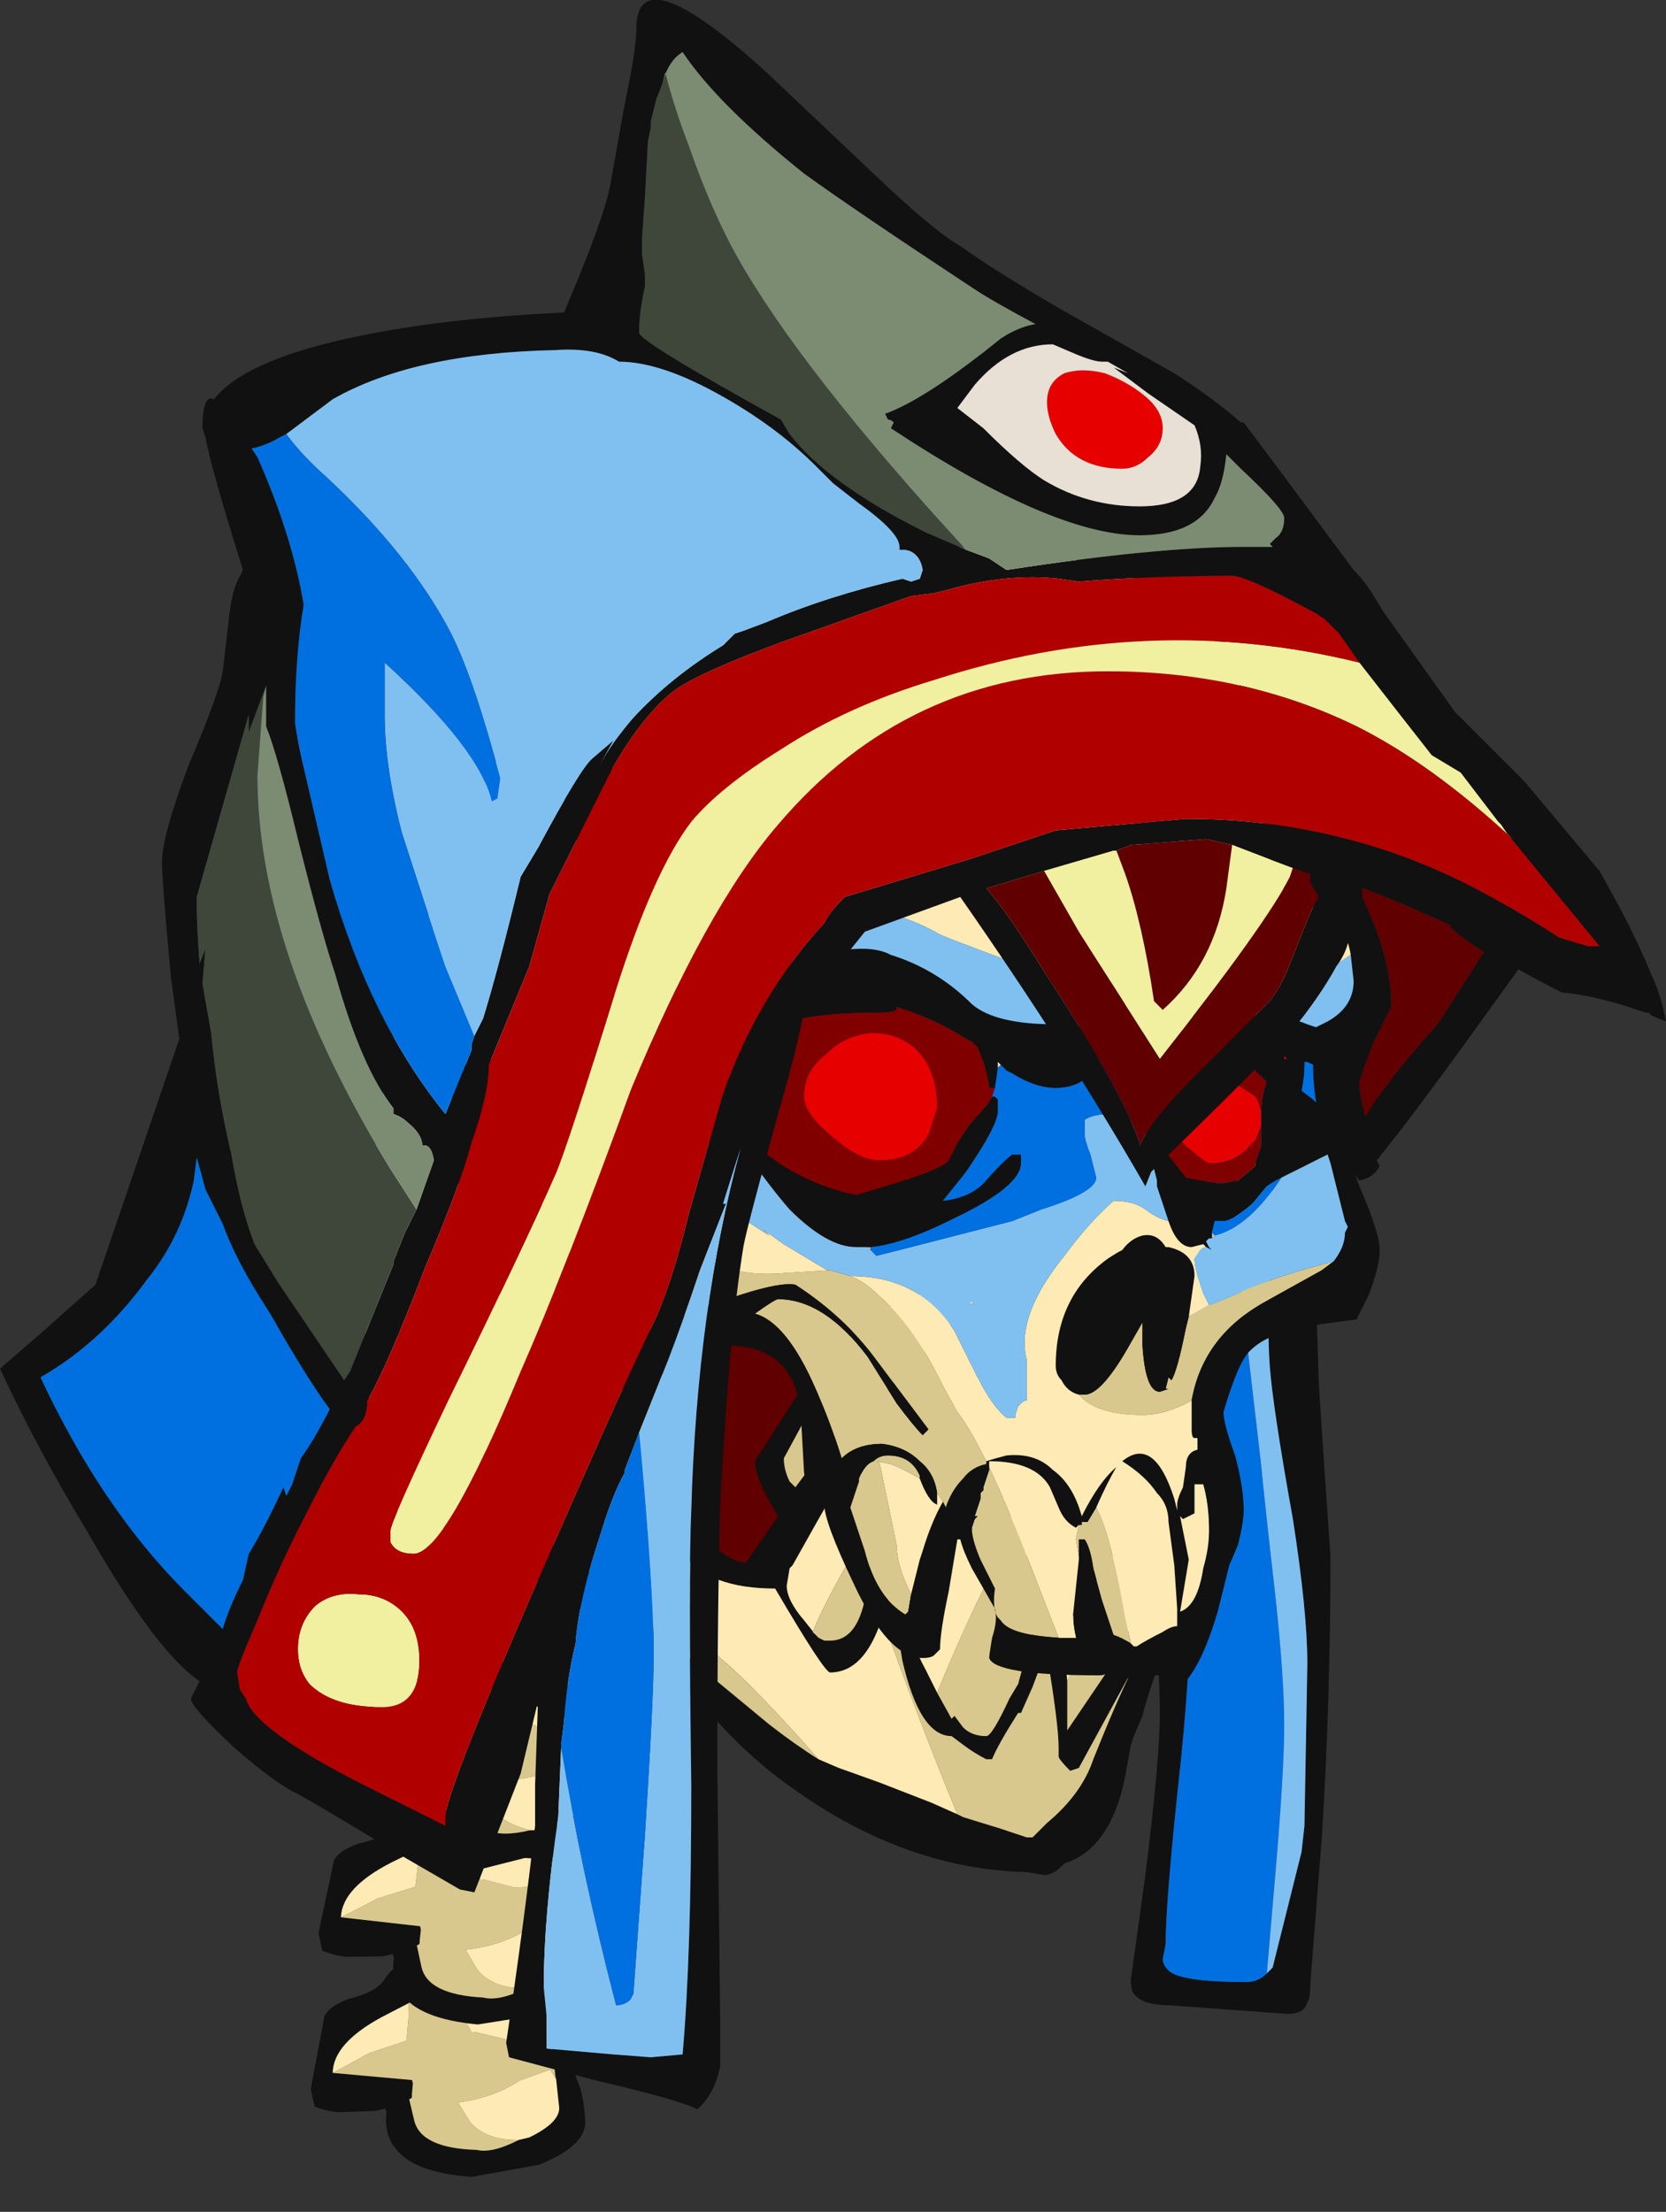 <?xml version="1.0" encoding="UTF-8" standalone="no"?>
<svg xmlns:ffdec="https://www.free-decompiler.com/flash" xmlns:xlink="http://www.w3.org/1999/xlink" ffdec:objectType="frame" height="267.55px" width="201.6px" xmlns="http://www.w3.org/2000/svg">
  <rect width="100%" height="100%" fill="#333333" stroke="none"/>
  <g transform="matrix(1.0, 0.0, 0.0, 1.0, 87.5, 145.95)">
    <use ffdec:characterId="1729" height="17.3" transform="matrix(7.0, 0.0, 0.0, 7.0, -18.9, -23.45)" width="13.2" xlink:href="#shape0"/>
    <use ffdec:characterId="1585" height="204.55" transform="matrix(1.0, 0.0, 0.0, 1.0, -52.7, -82.95)" width="134.25" xlink:href="#sprite0"/>
    <use ffdec:characterId="1587" ffdec:characterName="a_Hair_DoSkel04" height="255.15" transform="matrix(1.0, 0.0, 0.0, 1.0, -87.5, -145.95)" width="201.6" xlink:href="#sprite2"/>
  </g>
  <defs>
    <g id="shape0" transform="matrix(1.0, 0.0, 0.0, 1.0, 2.7, 3.35)">
      <path d="M3.3 -0.3 Q4.4 1.3 4.4 3.15 4.4 4.4 3.85 5.9 2.95 8.4 1.1 8.4 -1.45 8.4 -2.3 5.6 -2.75 4.2 -2.7 2.75 -2.7 -0.35 -1.6 -1.65 -0.65 -2.75 0.85 -2.3 2.25 -1.85 3.3 -0.3 M8.7 -2.65 Q9.3 -3.5 9.7 -3.3 10.15 -3.1 10.15 -1.6 L10.3 3.1 10.4 4.6 10.5 6.05 Q10.5 8.55 10.35 10.9 L10.15 13.45 Q10.15 13.7 10.1 13.75 10.05 13.95 9.75 13.95 L7.7 13.8 Q7.25 13.8 7.1 13.6 7.05 13.55 7.05 13.35 L7.3 11.55 Q7.55 9.55 7.55 8.75 7.55 8.15 7.4 5.25 L7.2 2.4 Q7.2 1.0 7.65 -0.5 8.1 -1.85 8.7 -2.65 M9.5 -0.4 Q9.5 -1.6 9.35 -2.35 8.25 -1.05 8.15 0.95 8.05 2.1 8.15 4.35 8.15 7.35 7.9 9.7 7.65 12.0 7.65 12.75 L7.6 13.0 Q7.6 13.1 7.7 13.2 7.9 13.4 9.05 13.4 9.25 13.4 9.4 13.25 L9.5 13.15 10.0 11.15 10.05 10.7 10.1 7.9 Q10.1 7.0 9.85 5.4 9.5 3.45 9.45 2.75 9.4 2.1 9.45 0.2 L9.5 -0.4 M3.75 3.15 Q3.75 1.55 2.85 0.15 1.95 -1.15 0.8 -1.5 -0.4 -1.9 -1.2 -0.95 -2.15 0.15 -2.15 2.75 -2.15 4.25 -1.8 5.4 -1.05 7.75 0.85 7.75 2.6 7.75 3.35 5.45 3.7 4.3 3.75 3.15" fill="#111111" fill-rule="evenodd" stroke="none"/>
      <path d="M9.4 13.25 Q9.25 13.4 9.05 13.4 7.9 13.4 7.7 13.2 7.6 13.1 7.6 13.0 L7.65 12.75 Q7.65 12.0 7.9 9.7 8.15 7.35 8.15 4.35 8.05 2.1 8.15 0.95 8.25 -1.05 9.35 -2.35 9.5 -1.6 9.5 -0.4 L9.45 -0.5 Q8.85 -1.3 8.85 0.0 8.85 0.55 9.05 2.3 L9.3 4.45 Q9.35 5.0 9.55 6.75 9.7 8.15 9.7 8.95 9.7 9.75 9.55 11.5 L9.4 13.25" fill="#0070e0" fill-rule="evenodd" stroke="none"/>
      <path d="M9.4 13.25 L9.55 11.5 Q9.7 9.75 9.7 8.95 9.7 8.15 9.55 6.75 9.35 5.0 9.3 4.45 L9.05 2.3 Q8.85 0.55 8.85 0.0 8.85 -1.3 9.45 -0.5 L9.5 -0.4 9.45 0.2 Q9.4 2.1 9.45 2.75 9.5 3.45 9.85 5.4 10.1 7.0 10.1 7.9 L10.05 10.7 10.0 11.15 9.5 13.15 9.4 13.25" fill="#80c0f0" fill-rule="evenodd" stroke="none"/>
      <path d="M3.75 3.15 Q3.7 4.3 3.35 5.45 2.6 7.75 0.85 7.75 -1.05 7.75 -1.8 5.4 -2.15 4.25 -2.15 2.75 -2.15 0.15 -1.2 -0.95 -0.4 -1.9 0.8 -1.5 1.95 -1.15 2.85 0.15 3.75 1.55 3.75 3.15" fill="#600000" fill-rule="evenodd" stroke="none"/>
    </g>
    <g id="sprite0" transform="matrix(1.0, 0.0, 0.0, 1.0, 52.7, 82.95)">
      <use ffdec:characterId="1581" height="17.65" transform="matrix(7.0, 0.0, 0.0, 7.0, -43.4, -80.5)" width="7.55" xlink:href="#shape1"/>
      <use ffdec:characterId="1583" height="22.05" transform="matrix(1.211, -0.286, 0.286, 1.211, -52.707, 94.892)" width="29.4" xlink:href="#sprite1"/>
      <use ffdec:characterId="1583" height="22.05" transform="matrix(1.218, -0.259, 0.259, 1.218, -51.495, 75.944)" width="29.4" xlink:href="#sprite1"/>
      <use ffdec:characterId="1583" height="22.05" transform="matrix(1.245, 0.01, -0.017, 1.246, -46.089, 51.26)" width="29.4" xlink:href="#sprite1"/>
      <use ffdec:characterId="1583" height="22.05" transform="matrix(1.21, 0.285, -0.292, 1.212, -35.8, 29.351)" width="29.4" xlink:href="#sprite1"/>
      <use ffdec:characterId="1584" height="23.4" transform="matrix(7.0, 0.0, 0.0, 7.0, -33.95, -82.95)" width="16.5" xlink:href="#shape3"/>
    </g>
    <g id="shape1" transform="matrix(1.0, 0.0, 0.0, 1.0, 6.2, 11.5)">
      <path d="M1.35 -9.85 Q1.35 -9.45 0.7 -8.35 L-0.7 -5.95 Q-2.8 -2.15 -2.8 1.5 -2.8 1.85 -2.5 3.15 L-2.25 4.4 Q-2.25 4.85 -2.85 5.45 -3.55 6.15 -4.35 6.15 -5.7 6.15 -6.05 3.8 -6.25 2.6 -6.15 1.35 -6.15 -2.25 -4.95 -5.45 -3.95 -8.1 -2.4 -9.85 -0.95 -11.45 0.2 -11.5 1.35 -11.5 1.35 -9.85" fill="#ffffff" fill-rule="evenodd" stroke="none"/>
    </g>
    <g id="sprite1" transform="matrix(1.0, 0.0, 0.0, 1.0, 15.4, 22.75)">
      <use ffdec:characterId="1582" height="3.15" transform="matrix(7.0, 0.0, 0.0, 7.0, -15.4, -22.75)" width="4.2" xlink:href="#shape2"/>
    </g>
    <g id="shape2" transform="matrix(1.0, 0.0, 0.0, 1.0, 2.2, 3.25)">
      <path d="M1.25 -1.8 Q1.35 -2.0 1.55 -2.25 L1.5 -2.3 0.2 -2.25 0.1 -2.3 Q-0.1 -2.4 -0.35 -2.7 L-0.4 -2.75 -0.5 -2.75 -0.6 -2.7 -1.0 -2.6 Q-1.75 -2.4 -1.85 -2.0 L-0.8 -1.65 -0.8 -1.6 -0.85 -1.45 Q-0.85 -1.4 -0.9 -1.4 L-0.9 -1.35 Q-0.9 -1.3 -0.9 -1.1 -0.9 -0.7 -0.15 -0.5 0.05 -0.4 0.45 -0.5 L0.6 -0.5 Q1.05 -0.6 1.1 -0.8 L1.15 -1.2 1.15 -1.25 Q1.2 -1.6 1.2 -1.7 L1.2 -1.75 1.25 -1.75 1.25 -1.8 M1.9 -2.1 Q1.85 -1.95 1.7 -1.75 1.5 -1.6 1.45 -1.45 1.4 -1.25 1.45 -1.0 1.45 -0.7 1.4 -0.5 1.3 -0.2 0.65 -0.1 L-0.3 -0.15 Q-1.1 -0.4 -1.25 -0.8 -1.35 -1.0 -1.25 -1.3 L-1.25 -1.35 -1.4 -1.35 -1.9 -1.45 Q-2.05 -1.5 -2.2 -1.6 L-2.2 -1.85 -1.8 -2.75 Q-1.75 -2.9 -1.4 -2.95 -1.0 -2.95 -0.85 -3.1 -0.65 -3.3 -0.35 -3.25 -0.1 -3.2 -0.1 -3.0 L0.0 -2.9 0.3 -2.65 Q0.85 -2.5 1.75 -2.65 1.95 -2.7 2.0 -2.65 2.05 -2.5 1.9 -2.1" fill="#111111" fill-rule="evenodd" stroke="none"/>
      <path d="M0.1 -2.3 L0.15 -2.15 0.15 -2.1 0.2 -2.1 0.6 -1.9 1.25 -1.8 1.25 -1.75 1.2 -1.75 1.2 -1.7 Q1.2 -1.6 1.15 -1.25 L1.15 -1.2 1.1 -1.35 0.65 -1.3 Q0.25 -1.15 -0.25 -1.2 L-0.15 -0.9 Q0.0 -0.6 0.45 -0.5 0.05 -0.4 -0.15 -0.5 -0.9 -0.7 -0.9 -1.1 -0.9 -1.3 -0.9 -1.35 L-0.9 -1.4 Q-0.85 -1.4 -0.85 -1.45 L-0.8 -1.6 -0.8 -1.65 -1.85 -2.0 Q-1.65 -2.05 -1.3 -2.15 L-0.75 -2.2 -0.65 -2.5 -0.6 -2.7 -0.5 -2.75 -0.4 -2.75 -0.35 -2.7 Q-0.1 -2.4 0.1 -2.3" fill="#d9c88d" fill-rule="evenodd" stroke="none"/>
      <path d="M0.1 -2.3 L0.2 -2.25 1.5 -2.3 1.55 -2.25 Q1.35 -2.0 1.25 -1.8 L0.6 -1.9 0.2 -2.1 0.15 -2.1 0.15 -2.15 0.1 -2.3 M1.15 -1.2 L1.1 -0.8 Q1.05 -0.6 0.6 -0.5 L0.45 -0.5 Q0.0 -0.6 -0.15 -0.9 L-0.25 -1.2 Q0.25 -1.15 0.65 -1.3 L1.1 -1.35 1.15 -1.2 M-1.85 -2.0 Q-1.75 -2.4 -1.0 -2.6 L-0.6 -2.7 -0.65 -2.5 -0.75 -2.2 -1.3 -2.15 Q-1.65 -2.05 -1.85 -2.0" fill="#feeab4" fill-rule="evenodd" stroke="none"/>
    </g>
    <g id="shape3" transform="matrix(1.0, 0.0, 0.0, 1.0, 4.85, 11.85)">
      <path d="M-0.8 2.35 L-3.15 0.3 -3.15 0.7 Q-3.15 1.35 -3.65 2.35 L-3.9 3.0 Q-4.1 3.65 -4.1 4.35 -4.1 4.45 -4.0 4.65 L-3.85 4.9 -3.75 5.0 Q-3.05 5.8 -2.75 6.0 -2.25 6.35 -1.55 6.95 L-0.35 8.0 0.8 8.95 Q1.25 9.3 1.65 9.55 L2.0 9.7 2.7 9.95 3.6 10.3 4.05 10.5 4.15 10.55 4.8 10.75 5.25 10.9 5.35 10.9 Q5.45 10.8 5.6 10.65 6.2 10.15 6.4 9.55 6.8 8.55 7.05 8.05 L6.15 9.7 6.0 9.75 Q5.8 9.55 5.8 9.5 L5.8 9.35 Q5.8 8.95 5.6 7.75 L5.5 7.9 5.35 8.3 5.15 8.75 5.1 8.75 Q4.75 9.3 4.65 9.55 L4.55 9.55 Q4.35 9.45 4.15 9.3 L3.95 9.15 Q3.4 9.15 3.1 7.85 L2.9 6.65 2.75 7.1 Q2.45 8.05 1.85 8.05 1.75 8.05 0.9 6.6 -0.25 6.6 -0.7 6.0 -0.75 5.9 -0.95 5.3 L-1.1 5.15 -1.15 5.15 Q-1.35 4.9 -1.35 4.6 -1.35 4.35 -1.0 3.05 L-0.8 2.35 M-0.4 -0.2 L-0.35 2.3 -0.5 2.85 -0.85 4.1 Q-0.85 4.4 -0.7 4.95 L-0.55 5.4 -0.4 5.6 Q0.05 6.15 0.4 6.15 L0.95 5.35 0.75 5.0 Q0.55 4.6 0.55 4.4 L1.45 3.0 8.05 6.65 Q7.45 8.0 7.25 8.8 L7.1 9.15 7.05 9.3 6.95 9.85 Q6.7 11.1 5.9 11.35 L5.85 11.4 Q5.7 11.55 5.55 11.55 L5.25 11.5 Q3.15 11.45 1.2 10.05 0.55 9.6 -0.05 8.95 L-0.75 8.25 Q-1.2 7.8 -1.95 7.3 L-3.15 6.5 Q-4.1 5.85 -4.4 5.25 -4.7 5.1 -4.8 4.7 L-4.85 4.1 Q-4.85 4.05 -4.4 2.95 -3.9 1.85 -3.85 1.5 L-3.85 0.2 Q-3.9 -0.6 -3.45 -0.95 L-0.4 -0.2 M7.05 5.55 L5.8 7.45 Q5.9 7.65 5.95 8.2 L5.95 8.75 Q5.95 8.95 5.95 9.05 L7.0 7.5 7.05 5.55 M5.15 0.8 L2.35 1.95 1.05 4.35 Q1.05 4.55 1.15 4.75 L1.25 4.85 1.4 4.65 Q1.95 3.85 2.2 3.8 L5.15 0.8 M2.7 5.3 L2.25 4.35 1.65 5.4 1.2 6.2 1.15 6.25 1.1 6.55 Q1.1 6.8 1.4 7.15 L1.6 7.4 1.65 7.45 1.75 7.5 1.85 7.5 Q2.4 7.5 2.5 6.45 L2.7 5.3 M5.15 5.3 L3.7 5.8 3.2 7.05 Q3.2 7.45 3.5 8.0 L3.7 8.4 3.95 8.85 4.0 8.8 4.15 9.0 Q4.3 9.15 4.55 9.15 4.65 9.15 4.95 8.5 L5.1 8.25 5.4 7.15 5.15 5.3" fill="#111111" fill-rule="evenodd" stroke="none"/>
      <path d="M-3.15 0.3 L-0.8 2.35 -3.15 0.3 M-1.15 5.15 L-1.1 5.15 -0.95 5.3 Q-0.75 5.9 -0.7 6.0 -0.25 6.6 0.9 6.6 1.75 8.05 1.85 8.05 2.45 8.05 2.75 7.1 3.35 8.8 4.05 10.5 L3.6 10.3 2.7 9.95 2.0 9.7 1.65 9.55 Q0.55 8.3 -0.05 7.8 -1.35 6.6 -2.3 5.35 -2.55 4.4 -2.7 3.55 -2.45 3.8 -1.95 4.35 -1.5 4.9 -1.15 5.15 M5.95 8.2 Q5.9 7.65 5.8 7.45 L7.05 5.55 6.35 7.25 5.95 8.2 M1.6 7.4 L1.4 7.15 Q1.1 6.8 1.1 6.55 L1.15 6.25 1.2 6.2 1.65 5.4 2.25 4.35 2.7 5.3 2.25 6.0 Q1.75 6.85 1.55 7.35 L1.6 7.4 M3.7 8.4 L3.5 8.0 Q3.2 7.45 3.2 7.05 L3.7 5.8 5.15 5.3 4.7 6.2 Q4.15 7.3 3.7 8.4" fill="#feeab4" fill-rule="evenodd" stroke="none"/>
      <path d="M-0.8 2.35 L-1.0 3.05 Q-1.35 4.35 -1.35 4.6 -1.35 4.9 -1.15 5.15 -1.5 4.9 -1.95 4.35 -2.45 3.8 -2.7 3.55 -2.55 4.4 -2.3 5.35 -1.35 6.6 -0.05 7.8 0.55 8.3 1.65 9.55 1.25 9.3 0.8 8.95 L-0.35 8.0 -1.55 6.95 Q-2.25 6.35 -2.75 6.0 -3.05 5.8 -3.75 5.0 L-3.85 4.9 -4.0 4.65 Q-4.1 4.45 -4.1 4.35 -4.1 3.65 -3.9 3.0 L-3.65 2.35 Q-3.15 1.35 -3.15 0.7 L-3.15 0.3 -0.8 2.35 M2.75 7.1 L2.9 6.65 3.1 7.85 Q3.4 9.15 3.95 9.15 L4.15 9.3 Q4.35 9.45 4.55 9.55 L4.65 9.55 Q4.75 9.3 5.1 8.75 L5.15 8.75 5.35 8.3 5.5 7.9 5.6 7.75 Q5.8 8.95 5.8 9.35 L5.8 9.5 Q5.8 9.55 6.0 9.75 L6.15 9.7 7.05 8.05 Q6.8 8.55 6.4 9.55 6.2 10.15 5.6 10.65 5.45 10.8 5.35 10.9 L5.25 10.9 4.8 10.75 4.15 10.55 4.05 10.5 Q3.35 8.8 2.75 7.1 M7.05 5.55 L7.0 7.5 5.95 9.05 Q5.95 8.95 5.95 8.75 L5.95 8.2 6.35 7.25 7.05 5.55 M5.15 0.8 L2.2 3.8 Q1.95 3.85 1.4 4.65 L1.25 4.85 1.15 4.75 Q1.05 4.55 1.05 4.35 L2.35 1.95 5.15 0.8 M1.6 7.4 L1.55 7.35 Q1.75 6.85 2.25 6.0 L2.7 5.3 2.5 6.45 Q2.4 7.5 1.85 7.5 L1.75 7.5 1.65 7.45 1.6 7.4 M3.7 8.4 Q4.15 7.3 4.7 6.2 L5.15 5.3 5.4 7.15 5.1 8.25 4.95 8.5 Q4.65 9.15 4.55 9.15 4.3 9.15 4.15 9.0 L4.0 8.8 3.95 8.85 3.7 8.4" fill="#d9c88d" fill-rule="evenodd" stroke="none"/>
      <path d="M8.95 -3.3 L8.55 -3.2 8.55 -3.25 8.8 -3.3 8.95 -3.3 M8.45 0.55 L8.45 0.45 8.5 0.5 8.45 0.55 M8.5 0.25 L8.55 0.25 8.5 0.25 M10.55 0.95 L10.35 1.1 9.45 1.6 Q8.3 2.2 8.1 3.35 7.65 3.6 7.25 3.6 6.45 3.6 6.15 3.25 L6.25 3.25 Q6.55 3.25 7.05 2.35 L7.25 2.0 7.25 2.4 Q7.3 3.2 7.55 3.2 L7.7 3.15 7.65 3.15 7.7 2.95 7.75 3.0 Q7.85 2.85 8.0 2.1 L8.05 1.9 8.4 1.7 Q8.7 1.6 9.0 1.45 9.6 1.2 10.35 1.0 L10.55 0.95 M7.05 7.55 Q6.9 7.45 6.75 7.4 L6.55 6.8 6.4 6.25 Q6.35 5.9 6.25 5.75 L6.15 5.75 6.15 6.05 6.1 5.75 6.15 5.5 6.2 5.5 6.2 5.45 6.3 5.45 6.45 5.2 Q6.7 5.65 6.95 7.1 L7.05 7.55 M5.8 7.45 Q4.95 7.4 4.8 7.15 L4.75 7.1 Q4.65 6.95 4.7 6.6 L4.45 6.1 Q4.3 5.75 4.3 5.55 L4.35 5.4 4.4 5.35 4.35 5.35 4.45 5.05 4.45 4.95 4.5 4.9 4.5 4.85 4.6 4.55 4.6 4.5 Q4.95 5.25 5.45 6.55 L5.8 7.45 M4.55 4.4 L4.55 4.45 Q4.3 4.5 4.15 4.7 3.95 4.9 3.85 5.2 L3.8 5.1 3.7 4.95 Q3.65 4.6 3.4 4.4 3.15 4.15 2.75 4.1 2.3 4.1 2.05 4.35 1.85 3.7 1.6 3.15 1.1 2.0 0.55 1.85 0.9 1.6 0.95 1.6 1.75 1.6 2.5 2.6 L3.0 3.4 Q3.3 3.8 3.45 3.95 L3.55 3.85 2.65 2.65 Q2.1 1.9 1.25 1.35 0.75 1.25 -1.55 2.25 L-1.65 2.2 -2.15 1.8 -2.15 1.6 -2.55 1.15 -2.55 1.1 Q-2.7 0.6 -2.9 0.3 -3.6 -0.7 -4.0 -1.0 L-4.2 -1.1 Q-4.2 -1.3 -4.15 -1.5 -4.05 -1.75 -3.6 -2.05 L-3.2 -2.3 -2.85 -2.55 Q-2.6 -2.8 -2.5 -3.05 -2.3 -2.55 -2.0 -2.1 -1.75 -1.7 -1.5 -1.45 L-1.55 -1.4 -2.1 -0.8 Q-1.55 -0.15 -0.75 0.55 -0.1 1.25 1.05 1.15 L1.85 1.1 2.2 1.2 Q2.45 1.3 2.65 1.5 3.3 2.05 3.8 3.1 L4.05 3.55 Q4.25 3.8 4.55 4.4 M3.25 6.7 L3.2 7.0 3.15 7.05 Q2.65 6.75 2.45 5.95 L2.2 5.2 Q2.25 5.05 2.35 4.75 L2.35 4.7 Q2.45 4.45 2.6 4.4 2.7 4.3 2.85 4.3 3.25 4.3 3.4 4.65 L3.4 4.7 Q3.15 4.55 2.9 4.45 L2.65 4.4 2.7 4.4 3.0 5.85 Q3.0 6.2 3.25 6.7 M-2.25 -3.75 L-2.15 -3.95 -2.1 -4.0 -1.95 -4.25 -1.85 -4.45 Q-1.65 -4.9 -1.65 -4.95 -1.65 -5.25 -1.7 -5.35 L-1.75 -5.4 -1.75 -5.45 Q-1.7 -5.75 -1.7 -5.95 L-1.7 -6.35 Q-1.75 -6.8 -1.8 -7.2 -1.9 -7.55 -2.0 -7.8 -1.85 -8.05 -1.6 -8.5 -1.0 -9.55 -0.6 -9.75 L-0.55 -9.8 Q-0.45 -8.8 0.1 -7.8 L0.55 -6.9 Q0.8 -6.5 0.8 -6.3 0.8 -5.9 0.3 -5.65 L0.25 -4.55 0.2 -4.6 0.4 -4.35 -0.35 -3.9 Q-0.7 -3.7 -1.6 -3.7 -2.0 -3.7 -2.15 -3.55 L-2.1 -3.6 Q-2.15 -3.7 -2.25 -3.75 M6.3 -3.2 Q6.35 -3.65 6.55 -3.5 L6.55 -3.45 Q6.45 -3.3 6.3 -3.2 M2.5 0.7 L2.55 0.7 2.55 0.75 2.5 0.7" fill="#d9c88d" fill-rule="evenodd" stroke="none"/>
      <path d="M8.85 -10.15 L9.1 -9.35 9.25 -8.6 Q9.45 -7.35 10.5 -5.95 10.9 -5.8 11.15 -5.3 L11.3 -4.55 11.35 -3.95 Q11.35 -3.3 11.3 -3.05 11.2 -2.65 11.0 -2.5 L10.9 -2.35 Q10.7 -1.8 10.7 -1.6 10.8 -1.6 11.05 -1.75 11.35 -1.9 11.6 -2.0 L11.65 -2.0 11.65 -1.9 Q11.65 -1.6 10.75 -1.05 10.85 -0.75 11.0 -0.35 11.35 0.45 11.35 0.75 11.35 1.05 11.15 1.55 L10.95 1.95 10.2 2.05 Q10.05 2.05 9.9 2.15 9.4 2.2 9.1 2.5 8.9 2.7 8.65 3.55 8.65 3.75 8.85 4.3 9.0 4.85 9.0 5.25 9.0 5.45 8.9 5.85 L8.75 6.2 8.55 7.0 Q8.3 7.85 8.0 8.2 L7.85 8.15 7.85 8.1 7.3 8.1 7.1 8.15 Q6.85 8.15 6.75 8.0 L6.7 8.0 Q6.65 8.1 6.5 8.1 4.7 8.1 4.6 7.8 4.6 7.75 4.65 7.45 4.75 7.15 4.7 6.95 L4.3 6.25 Q4.15 5.95 4.1 5.75 L4.05 5.75 Q4.0 6.05 3.9 6.65 3.75 7.35 3.75 7.65 L3.65 7.75 Q3.6 7.8 3.45 7.8 2.85 7.8 2.25 6.5 1.75 5.45 1.75 5.15 L1.75 5.0 Q1.45 4.95 1.4 4.6 L1.35 3.7 Q1.3 2.4 0.05 2.4 L-0.15 2.4 Q-0.75 2.8 -1.15 2.95 -1.2 3.0 -1.3 3.1 -1.45 3.15 -1.65 3.15 -2.7 3.15 -2.9 2.1 -2.95 1.55 -2.85 0.95 -2.85 0.65 -3.3 0.35 -3.65 0.1 -3.9 0.1 -4.25 0.1 -4.45 -0.2 L-4.6 -0.45 -4.6 -0.6 -4.7 -0.95 Q-4.7 -1.25 -4.7 -1.55 -4.7 -2.1 -4.65 -2.25 -4.5 -2.55 -3.95 -2.55 -3.4 -2.55 -3.1 -2.95 L-2.95 -3.15 -2.95 -3.25 Q-2.95 -3.4 -2.55 -4.3 L-2.15 -5.25 -2.55 -6.35 Q-2.95 -7.7 -2.95 -8.2 L-2.95 -8.3 -2.9 -8.4 -2.65 -8.35 Q-2.35 -8.8 -1.6 -9.55 -0.6 -10.5 -0.1 -10.85 1.5 -11.85 3.6 -11.85 5.1 -11.85 6.7 -11.35 8.5 -11.15 8.85 -10.15 M10.85 -4.35 Q10.75 -4.95 10.3 -5.15 10.05 -5.2 9.85 -5.35 L9.7 -5.45 Q9.5 -5.7 9.45 -6.1 9.3 -6.7 9.15 -8.25 8.85 -9.7 7.9 -10.4 6.6 -11.4 3.9 -11.4 2.8 -11.4 1.25 -10.7 0.5 -10.4 -0.55 -9.8 L-0.6 -9.75 Q-1.0 -9.55 -1.6 -8.5 -1.85 -8.05 -2.0 -7.8 -1.9 -7.55 -1.8 -7.2 -1.75 -6.8 -1.7 -6.35 L-1.7 -5.95 Q-1.7 -5.75 -1.75 -5.45 L-1.75 -5.4 -1.7 -5.35 Q-1.65 -5.25 -1.65 -4.95 -1.65 -4.9 -1.85 -4.45 L-1.95 -4.25 -2.1 -4.0 -2.15 -3.95 -2.25 -3.75 -2.45 -3.4 -2.45 -3.35 Q-2.45 -3.2 -2.5 -3.05 -2.6 -2.8 -2.85 -2.55 L-3.2 -2.3 -3.6 -2.05 Q-4.05 -1.75 -4.15 -1.5 -4.2 -1.3 -4.2 -1.1 L-4.0 -1.0 Q-3.6 -0.7 -2.9 0.3 -2.7 0.6 -2.55 1.1 L-2.55 1.15 -2.3 1.65 -2.15 1.8 -1.65 2.2 -1.55 2.25 Q0.75 1.25 1.25 1.35 2.1 1.9 2.65 2.65 L3.55 3.85 3.45 3.95 Q3.3 3.8 3.0 3.4 L2.5 2.6 Q1.75 1.6 0.95 1.6 0.9 1.6 0.55 1.85 1.1 2.0 1.6 3.15 1.85 3.7 2.05 4.35 2.3 4.1 2.75 4.1 3.15 4.15 3.4 4.4 3.65 4.6 3.7 4.95 L3.7 5.15 Q3.55 5.1 3.4 4.7 L3.4 4.65 Q3.25 4.3 2.85 4.3 2.7 4.3 2.6 4.4 2.45 4.45 2.35 4.7 L2.35 4.75 Q2.25 5.05 2.2 5.2 L2.45 5.95 Q2.65 6.75 3.15 7.05 L3.2 7.0 3.25 6.7 3.4 6.1 3.45 5.95 Q3.6 5.45 3.8 5.1 L3.85 5.2 Q3.95 4.9 4.15 4.7 4.3 4.5 4.55 4.45 L4.55 4.4 Q4.7 4.35 4.9 4.3 5.4 4.25 5.7 4.55 6.05 4.8 6.2 5.35 6.5 4.75 6.8 4.5 6.65 4.75 6.45 5.2 L6.3 5.45 6.2 5.45 6.2 5.5 6.15 5.5 6.1 5.55 Q5.9 5.45 5.8 5.2 L5.65 4.85 Q5.4 4.4 4.6 4.4 L4.6 4.5 4.6 4.55 4.5 4.85 4.5 4.9 4.45 4.95 4.45 5.05 4.35 5.35 4.4 5.35 4.35 5.4 4.3 5.55 Q4.3 5.75 4.45 6.1 L4.7 6.6 Q4.65 6.95 4.75 7.1 L4.8 7.15 Q4.95 7.4 5.8 7.45 L6.1 7.45 Q6.05 7.25 6.05 7.05 L6.15 6.1 6.15 6.05 6.15 5.75 6.25 5.75 Q6.35 5.9 6.4 6.25 L6.55 6.8 6.75 7.4 Q6.9 7.45 7.05 7.55 L7.1 7.6 7.15 7.6 Q7.3 7.5 7.6 7.35 7.75 7.25 7.85 7.25 L7.85 6.95 7.8 6.2 7.7 5.45 Q7.7 5.15 7.5 4.95 7.3 4.65 6.9 4.4 7.45 3.95 7.8 5.05 L7.85 5.25 7.85 5.15 Q7.85 5.05 7.95 4.85 L8.0 4.5 Q8.0 4.25 8.2 4.2 L8.2 4.0 8.15 4.0 Q8.1 4.0 8.1 3.85 8.1 3.6 8.1 3.35 8.3 2.2 9.45 1.6 L10.35 1.1 10.55 0.95 Q10.75 0.7 10.75 0.45 L10.8 0.35 10.75 0.25 10.5 -0.75 10.45 -0.9 9.65 -0.5 9.55 -0.45 9.4 -0.35 9.15 -0.05 Q8.8 0.25 8.65 0.25 L8.55 0.25 8.5 0.25 8.45 0.45 8.45 0.55 8.4 0.55 8.35 0.6 8.4 0.7 8.45 0.75 8.35 0.7 8.3 0.65 8.1 0.7 Q7.85 0.7 7.7 0.25 L7.5 -0.35 7.5 -0.45 7.35 -1.05 7.35 -1.1 7.3 -1.3 7.3 -1.65 Q7.3 -1.9 7.45 -2.3 7.65 -2.75 7.85 -2.85 L8.05 -3.05 8.05 -3.1 Q8.15 -3.3 8.15 -3.5 8.15 -3.9 8.35 -4.0 L8.5 -3.55 8.55 -3.25 8.55 -3.2 8.95 -3.3 9.3 -3.3 Q9.75 -3.3 10.1 -3.15 L10.25 -3.1 10.45 -3.2 Q10.9 -3.45 10.9 -3.9 L10.85 -4.35 M0.6 -4.05 L0.85 -4.1 Q2.35 -4.65 2.9 -4.35 3.7 -4.1 4.3 -3.5 4.7 -3.15 5.75 -3.15 L6.1 -3.1 Q6.2 -3.1 6.3 -3.2 6.45 -3.3 6.55 -3.45 L6.55 -3.5 6.6 -3.65 6.75 -3.95 Q6.85 -4.25 7.0 -4.25 L7.1 -4.2 7.15 -4.0 Q7.15 -3.9 6.95 -3.5 L6.85 -3.25 6.75 -3.1 6.45 -2.5 6.4 -2.45 Q6.35 -2.3 6.25 -2.2 6.05 -2.05 5.75 -2.05 5.4 -2.05 5.0 -2.3 L4.9 -2.35 4.8 -2.45 4.75 -2.5 4.75 -2.4 4.7 -2.05 4.6 -2.05 Q4.6 -2.15 4.5 -2.5 L4.4 -2.75 4.3 -2.85 4.2 -2.9 Q3.65 -3.25 3.0 -3.45 L3.0 -3.4 Q2.95 -3.35 2.6 -3.35 1.35 -3.35 0.7 -3.05 0.15 -2.85 0.05 -2.5 L0.05 -2.3 0.25 -1.95 Q0.4 -1.55 0.4 -1.3 L0.4 -1.25 Q0.65 -0.95 1.05 -0.7 1.6 -0.35 2.3 -0.2 L2.8 -0.35 Q3.8 -0.65 3.9 -0.8 L4.05 -1.1 4.25 -1.4 4.6 -1.8 4.65 -1.9 4.7 -1.9 4.75 -1.85 4.75 -1.65 Q4.75 -1.4 4.2 -0.6 L3.8 -0.1 Q4.25 -0.15 4.5 -0.4 4.85 -0.8 5.0 -0.9 L5.15 -0.9 5.15 -0.75 Q5.15 -0.35 4.0 0.2 3.1 0.65 2.55 0.7 L2.5 0.7 2.3 0.7 Q1.8 0.7 1.15 0.05 0.8 -0.35 0.35 -1.0 L0.3 -1.0 Q-0.05 -1.0 -0.4 -1.15 -0.85 -1.3 -1.25 -1.7 L-1.4 -1.8 -1.6 -2.05 -1.85 -2.35 Q-2.05 -2.65 -2.05 -2.85 L-2.05 -3.2 Q-1.95 -3.2 -1.55 -2.95 -1.35 -2.95 -1.15 -2.8 -0.9 -2.65 -0.7 -2.65 -0.4 -2.65 0.15 -3.2 L0.25 -3.35 0.35 -3.4 0.2 -3.4 0.2 -3.35 0.15 -3.35 -0.6 -3.05 -0.6 -3.0 Q-0.65 -3.0 -0.65 -3.15 L-0.65 -3.2 Q-0.65 -3.35 -0.45 -3.5 L-0.2 -3.65 Q0.1 -3.85 0.6 -4.05 M9.3 -1.4 L9.3 -1.5 Q9.3 -1.95 9.4 -2.15 L9.2 -2.35 9.1 -2.5 9.05 -2.5 8.5 -2.35 8.4 -2.35 Q8.3 -2.15 8.1 -1.95 7.6 -1.4 7.6 -1.05 7.6 -1.0 8.0 -0.5 L8.25 -0.45 8.6 -0.4 8.9 -0.45 9.2 -0.7 9.2 -0.75 9.3 -1.05 9.3 -1.4 M10.25 -1.8 Q10.2 -2.15 10.2 -2.35 L10.2 -2.45 10.1 -2.5 10.05 -2.5 10.05 -2.45 Q10.05 -2.25 10.0 -2.0 L10.2 -1.85 10.25 -1.8 M9.7 -2.55 L9.75 -2.55 9.7 -2.6 9.7 -2.55 M8.05 1.9 L8.0 2.1 Q7.85 2.85 7.75 3.0 L7.7 2.95 7.65 3.15 7.7 3.15 7.55 3.2 Q7.3 3.2 7.25 2.4 L7.25 2.0 7.05 2.35 Q6.55 3.25 6.25 3.25 L6.15 3.25 Q5.95 3.2 5.85 3.0 5.75 2.9 5.75 2.75 5.75 1.55 6.65 0.9 6.8 0.8 6.9 0.75 7.05 0.55 7.25 0.5 7.5 0.45 7.65 0.7 L7.7 0.7 Q8.15 0.8 8.15 1.2 L8.05 1.9 M8.3 4.8 L8.15 4.8 8.15 5.3 7.95 5.4 7.9 5.35 8.05 6.1 7.9 7.0 Q8.2 6.9 8.3 6.25 8.4 5.9 8.4 5.6 8.4 5.15 8.3 4.8" fill="#111111" fill-rule="evenodd" stroke="none"/>
      <path d="M4.65 -1.9 L4.6 -1.8 4.25 -1.4 4.05 -1.1 3.9 -0.8 Q3.8 -0.65 2.8 -0.35 L2.3 -0.2 Q1.6 -0.35 1.05 -0.7 0.65 -0.95 0.4 -1.25 L0.4 -1.3 Q0.4 -1.55 0.25 -1.95 L0.05 -2.3 0.05 -2.5 Q0.15 -2.85 0.7 -3.05 1.35 -3.35 2.6 -3.35 2.95 -3.35 3.0 -3.4 L3.0 -3.45 Q3.65 -3.25 4.2 -2.9 L4.3 -2.85 4.4 -2.75 4.5 -2.5 Q4.6 -2.15 4.6 -2.05 L4.7 -2.05 4.65 -1.9 M1.8 -2.65 Q1.4 -2.35 1.4 -1.9 1.4 -1.6 1.9 -1.2 2.35 -0.8 2.7 -0.8 3.3 -0.8 3.55 -1.25 L3.7 -1.7 Q3.7 -2.35 3.35 -2.7 3.05 -3.0 2.55 -3.0 2.1 -2.95 1.8 -2.65 M9.3 -1.5 Q9.3 -1.75 9.2 -1.9 L8.9 -2.1 8.55 -2.15 Q8.25 -2.1 8.05 -1.85 7.85 -1.6 7.85 -1.25 L7.85 -1.2 8.0 -1.05 Q8.35 -0.75 8.4 -0.75 8.85 -0.75 9.1 -1.05 L9.2 -1.15 9.3 -1.4 9.3 -1.05 9.2 -0.75 9.2 -0.7 8.9 -0.45 8.6 -0.4 8.25 -0.45 8.0 -0.5 Q7.6 -1.0 7.6 -1.05 7.6 -1.4 8.1 -1.95 8.3 -2.15 8.4 -2.35 L8.5 -2.35 9.05 -2.5 9.1 -2.5 9.2 -2.35 9.4 -2.15 Q9.3 -1.95 9.3 -1.5" fill="#800000" fill-rule="evenodd" stroke="none"/>
      <path d="M-0.55 -9.8 Q0.5 -10.4 1.25 -10.7 2.8 -11.4 3.9 -11.4 6.6 -11.4 7.9 -10.4 8.85 -9.7 9.15 -8.25 9.3 -6.7 9.45 -6.1 9.5 -5.7 9.7 -5.45 L9.85 -5.35 Q10.05 -5.2 10.3 -5.15 10.75 -4.95 10.85 -4.35 L10.55 -4.15 Q9.75 -3.7 9.0 -3.7 8.65 -3.7 8.05 -5.6 7.45 -7.55 7.05 -7.6 7.0 -7.55 7.0 -7.25 7.0 -7.1 7.15 -6.65 7.35 -6.25 7.35 -5.85 7.35 -4.95 6.35 -4.0 L6.15 -3.8 Q4.1 -4.55 3.75 -4.7 3.15 -5.05 2.45 -5.15 1.8 -5.2 1.45 -5.05 L0.4 -4.35 0.2 -4.6 0.25 -4.55 0.3 -5.65 Q0.8 -5.9 0.8 -6.3 0.8 -6.5 0.55 -6.9 L0.1 -7.8 Q-0.45 -8.8 -0.55 -9.8 M7.7 0.25 Q7.85 0.7 8.1 0.7 L8.3 0.65 8.35 0.7 Q8.3 0.7 8.25 0.75 L8.15 0.9 Q8.15 1.05 8.25 1.35 L8.3 1.5 8.4 1.7 8.05 1.9 8.15 1.2 Q8.15 0.8 7.7 0.7 L7.65 0.7 Q7.5 0.45 7.25 0.5 7.05 0.55 6.9 0.75 6.8 0.8 6.65 0.9 5.75 1.55 5.75 2.75 5.75 2.9 5.85 3.0 5.95 3.2 6.15 3.25 6.45 3.6 7.25 3.6 7.65 3.6 8.1 3.35 8.1 3.6 8.1 3.85 8.1 4.0 8.15 4.0 L8.2 4.0 8.2 4.2 Q8.0 4.25 8.0 4.5 L7.95 4.85 Q7.85 5.05 7.85 5.15 L7.85 5.25 7.8 5.05 Q7.45 3.95 6.9 4.4 7.3 4.65 7.5 4.95 7.7 5.15 7.7 5.45 L7.8 6.2 7.85 6.95 7.85 7.25 Q7.75 7.25 7.6 7.35 7.3 7.5 7.15 7.6 L7.1 7.6 7.05 7.55 6.95 7.1 Q6.7 5.65 6.45 5.2 6.65 4.75 6.8 4.5 6.5 4.75 6.2 5.35 6.05 4.8 5.7 4.55 5.4 4.25 4.9 4.3 4.7 4.35 4.55 4.4 4.25 3.8 4.05 3.55 L3.8 3.1 Q3.3 2.05 2.65 1.5 2.45 1.3 2.2 1.2 3.4 1.2 4.0 2.15 L4.4 2.95 Q4.65 3.45 4.9 3.65 L5.05 3.65 5.05 3.6 5.1 3.45 5.15 3.4 Q5.2 3.35 5.25 3.35 L5.25 2.65 Q5.05 1.9 5.9 0.85 6.3 0.3 6.75 -0.1 7.1 -0.1 7.3 0.05 7.5 0.2 7.7 0.25 M6.15 6.05 L6.15 6.1 6.05 7.05 Q6.05 7.25 6.1 7.45 L5.8 7.45 5.45 6.55 Q4.95 5.25 4.6 4.5 L4.6 4.4 Q5.4 4.4 5.65 4.85 L5.8 5.2 Q5.9 5.45 6.1 5.55 L6.15 5.5 6.1 5.75 6.15 6.05 M3.8 5.1 Q3.6 5.45 3.45 5.95 L3.4 6.1 3.25 6.7 Q3.0 6.2 3.0 5.85 L2.7 4.4 2.65 4.4 2.9 4.45 Q3.15 4.55 3.4 4.7 3.55 5.1 3.7 5.15 L3.7 4.95 3.8 5.1 M-2.15 1.8 L-2.3 1.65 -2.55 1.15 -2.15 1.6 -2.15 1.8 M0.2 -3.4 L0.35 -3.4 0.25 -3.35 0.2 -3.4 M4.75 -2.4 L4.75 -2.5 4.8 -2.45 4.75 -2.4 M8.3 4.8 Q8.4 5.15 8.4 5.6 8.4 5.9 8.3 6.25 8.2 6.9 7.9 7.0 L8.05 6.1 7.9 5.35 7.95 5.4 8.15 5.3 8.15 4.8 8.3 4.8 M4.25 1.65 L4.3 1.65 4.35 1.7 4.25 1.65 M-1.55 -1.4 Q-1.1 -0.9 -0.55 -0.45 0.15 0.1 0.8 0.5 L0.7 0.4 1.05 0.65 1.8 1.1 1.85 1.1 1.05 1.15 Q-0.1 1.25 -0.75 0.55 -1.55 -0.15 -2.1 -0.8 L-1.55 -1.4" fill="#feeab4" fill-rule="evenodd" stroke="none"/>
      <path d="M10.85 -4.35 L10.9 -3.9 Q10.9 -3.45 10.45 -3.2 L10.25 -3.1 10.1 -3.15 Q9.75 -3.3 9.3 -3.3 L8.95 -3.3 8.8 -3.3 8.55 -3.25 8.5 -3.55 8.35 -4.0 Q8.15 -3.9 8.15 -3.5 8.15 -3.3 8.05 -3.1 L8.05 -3.05 7.35 -3.0 Q7.15 -3.0 6.9 -3.2 L6.85 -3.25 6.95 -3.5 Q7.15 -3.9 7.15 -4.0 L7.1 -4.2 7.0 -4.25 Q6.85 -4.25 6.75 -3.95 L6.6 -3.65 6.55 -3.5 Q6.35 -3.65 6.3 -3.2 6.2 -3.1 6.1 -3.1 L5.75 -3.15 Q4.7 -3.15 4.3 -3.5 3.7 -4.1 2.9 -4.35 2.35 -4.65 0.85 -4.1 L0.6 -4.05 0.55 -4.1 0.4 -4.35 1.45 -5.05 Q1.8 -5.2 2.45 -5.15 3.15 -5.05 3.75 -4.7 4.1 -4.55 6.15 -3.8 L6.35 -4.0 Q7.35 -4.95 7.35 -5.85 7.35 -6.25 7.15 -6.65 7.0 -7.1 7.0 -7.25 7.0 -7.55 7.05 -7.6 7.45 -7.55 8.05 -5.6 8.65 -3.7 9.0 -3.7 9.75 -3.7 10.55 -4.15 L10.85 -4.35 M7.3 -1.3 L7.35 -1.1 7.35 -1.05 7.5 -0.45 7.5 -0.35 7.7 0.25 Q7.5 0.2 7.3 0.05 7.1 -0.1 6.75 -0.1 6.3 0.3 5.9 0.85 5.05 1.9 5.25 2.65 L5.25 3.35 Q5.2 3.35 5.15 3.4 L5.1 3.45 5.05 3.6 5.05 3.65 4.9 3.65 Q4.65 3.45 4.4 2.95 L4.0 2.15 Q3.4 1.2 2.2 1.2 L1.85 1.1 1.8 1.1 1.05 0.65 0.7 0.4 0.8 0.5 Q0.15 0.1 -0.55 -0.45 -1.1 -0.9 -1.55 -1.4 L-1.5 -1.45 -1.25 -1.7 Q-0.85 -1.3 -0.4 -1.15 -0.05 -1.0 0.3 -1.0 L0.35 -1.0 Q0.8 -0.35 1.15 0.05 1.8 0.7 2.3 0.7 L2.5 0.7 2.55 0.75 2.65 0.85 3.05 0.75 5.0 0.25 5.5 0.05 Q6.45 -0.25 6.45 -0.5 L6.35 -0.9 Q6.25 -1.15 6.25 -1.25 L6.25 -1.5 Q6.4 -1.6 6.7 -1.6 7.0 -1.6 7.3 -1.3 M8.35 0.7 L8.45 0.75 8.4 0.7 8.35 0.6 8.4 0.55 8.45 0.55 8.5 0.5 Q9.1 0.35 9.65 -0.5 L10.45 -0.9 10.5 -0.75 10.75 0.25 10.8 0.35 10.75 0.45 Q10.75 0.7 10.55 0.95 L10.35 1.0 Q9.6 1.2 9.0 1.45 8.7 1.6 8.4 1.7 L8.3 1.5 8.25 1.35 Q8.15 1.05 8.15 0.9 L8.25 0.75 Q8.3 0.7 8.35 0.7 M4.25 1.65 L4.35 1.7 4.3 1.65 4.25 1.65" fill="#80c0f0" fill-rule="evenodd" stroke="none"/>
      <path d="M8.05 -3.05 L7.85 -2.85 Q7.65 -2.75 7.45 -2.3 7.3 -1.9 7.3 -1.65 L7.3 -1.3 Q7.0 -1.6 6.7 -1.6 6.4 -1.6 6.25 -1.5 L6.25 -1.25 Q6.25 -1.15 6.35 -0.9 L6.45 -0.5 Q6.45 -0.25 5.5 0.05 L5.0 0.25 3.05 0.75 2.65 0.85 2.55 0.75 2.55 0.7 Q3.1 0.65 4.0 0.2 5.15 -0.35 5.15 -0.75 L5.15 -0.9 5.0 -0.9 Q4.85 -0.8 4.5 -0.4 4.25 -0.15 3.8 -0.1 L4.2 -0.6 Q4.75 -1.4 4.75 -1.65 L4.75 -1.85 4.7 -1.9 4.65 -1.9 4.7 -2.05 4.75 -2.4 4.8 -2.45 4.9 -2.35 5.0 -2.3 Q5.4 -2.05 5.75 -2.05 6.05 -2.05 6.25 -2.2 6.35 -2.3 6.4 -2.45 L6.45 -2.5 6.75 -3.1 6.85 -3.25 6.9 -3.2 Q7.15 -3.0 7.35 -3.0 L8.05 -3.05 M8.45 0.45 L8.5 0.25 8.55 0.25 8.65 0.25 Q8.8 0.25 9.15 -0.05 L9.4 -0.35 9.55 -0.45 9.65 -0.5 Q9.1 0.35 8.5 0.5 L8.45 0.45 M-2.5 -3.05 Q-2.45 -3.2 -2.45 -3.35 L-2.45 -3.4 -2.25 -3.75 Q-2.15 -3.7 -2.1 -3.6 L-2.15 -3.55 Q-2.0 -3.7 -1.6 -3.7 -0.7 -3.7 -0.35 -3.9 L0.4 -4.35 0.55 -4.1 0.6 -4.05 Q0.1 -3.85 -0.2 -3.65 L-0.45 -3.5 Q-0.65 -3.35 -0.65 -3.2 L-0.65 -3.15 Q-0.65 -3.0 -0.6 -3.0 L-0.6 -3.05 0.15 -3.35 0.2 -3.35 0.2 -3.4 0.25 -3.35 0.15 -3.2 Q-0.4 -2.65 -0.7 -2.65 -0.9 -2.65 -1.15 -2.8 -1.35 -2.95 -1.55 -2.95 -1.95 -3.2 -2.05 -3.2 L-2.05 -2.85 Q-2.05 -2.65 -1.85 -2.35 L-1.6 -2.05 -1.4 -1.8 -1.25 -1.7 -1.5 -1.45 Q-1.75 -1.7 -2.0 -2.1 -2.3 -2.55 -2.5 -3.05 M10.25 -1.8 L10.2 -1.85 10.0 -2.0 Q10.05 -2.25 10.05 -2.45 L10.05 -2.5 10.1 -2.5 10.2 -2.45 10.2 -2.35 Q10.2 -2.15 10.25 -1.8" fill="#0070e0" fill-rule="evenodd" stroke="none"/>
      <path d="M0.05 -2.3 L0.05 -2.5 0.05 -2.3 M1.8 -2.65 Q2.1 -2.95 2.55 -3.0 3.05 -3.0 3.35 -2.7 3.7 -2.35 3.7 -1.7 L3.55 -1.25 Q3.3 -0.8 2.7 -0.8 2.35 -0.8 1.9 -1.2 1.4 -1.6 1.4 -1.9 1.4 -2.35 1.8 -2.65 M9.3 -1.4 L9.2 -1.15 9.1 -1.05 Q8.85 -0.75 8.4 -0.75 8.35 -0.75 8.0 -1.05 L7.85 -1.2 7.85 -1.25 Q7.85 -1.6 8.05 -1.85 8.25 -2.1 8.55 -2.15 L8.9 -2.1 9.2 -1.9 Q9.3 -1.75 9.3 -1.5 L9.3 -1.4 M9.7 -2.55 L9.7 -2.6 9.75 -2.55 9.7 -2.55" fill="#e60000" fill-rule="evenodd" stroke="none"/>
    </g>
    <g id="sprite2" transform="matrix(1.0, 0.0, 0.0, 1.0, 87.5, 145.95)">
      <use ffdec:characterId="1586" height="36.45" transform="matrix(7.0, 0.0, 0.0, 7.0, -87.5, -145.95)" width="28.8" xlink:href="#shape4"/>
    </g>
    <g id="shape4" transform="matrix(1.0, 0.0, 0.0, 1.0, 12.5, 20.85)">
      <path d="M2.6 -17.85 Q3.65 -16.85 4.1 -16.6 4.65 -16.2 5.85 -15.5 L7.8 -14.4 Q8.5 -13.95 8.95 -13.55 L9.0 -13.55 9.6 -12.75 10.9 -11.0 Q11.1 -10.8 11.25 -10.55 L11.4 -10.3 12.65 -8.55 13.85 -7.35 15.15 -5.8 Q15.75 -4.75 16.05 -4.0 16.2 -3.7 16.3 -3.2 L16.05 -3.3 16.0 -3.35 15.95 -3.35 Q15.1 -3.65 14.5 -3.7 14.1 -3.9 13.75 -4.1 L13.1 -3.2 Q11.95 -1.6 11.3 -0.8 L11.35 -0.7 Q11.25 -0.5 11.0 -0.45 10.85 -0.6 10.7 -1.25 10.55 -1.85 10.55 -2.2 10.55 -2.4 10.9 -2.95 11.2 -3.5 11.2 -3.65 11.2 -4.05 10.85 -4.55 L10.8 -4.55 Q10.75 -4.35 10.6 -4.15 10.3 -3.6 9.8 -3.0 9.3 -2.45 7.4 -0.6 L7.3 -0.35 Q5.95 -2.7 4.1 -5.35 L2.45 -4.75 2.05 -4.25 1.4 -3.4 Q1.3 -2.8 0.95 -1.6 0.4 0.4 0.35 0.7 0.1 2.25 -0.05 5.15 -0.1 7.0 -0.1 9.65 L-0.05 14.1 Q-0.05 14.7 -0.05 14.85 -0.15 15.35 -0.45 15.6 -0.7 15.45 -2.2 15.1 L-3.7 14.7 -3.75 14.45 Q-3.45 12.45 -3.25 10.7 L-3.25 10.0 -3.2 8.55 -3.5 9.8 -4.3 11.85 -4.55 11.8 -5.5 11.25 Q-6.9 10.4 -7.35 10.15 -7.7 10.0 -8.45 9.35 -9.2 8.65 -9.2 8.5 L-9.05 8.2 Q-9.8 7.7 -11.0 5.6 -11.85 4.2 -12.5 2.8 L-11.75 2.15 -10.85 1.35 -10.15 -0.7 -9.4 -2.9 -9.55 -4.0 Q-9.7 -5.65 -9.7 -5.95 -9.7 -6.4 -9.25 -7.6 -8.7 -8.9 -8.65 -9.25 L-8.55 -10.1 Q-8.5 -10.65 -8.35 -10.9 L-8.3 -11.0 Q-8.85 -12.75 -8.95 -13.3 L-9.0 -13.45 Q-9.0 -14.05 -8.8 -13.95 -8.3 -14.6 -6.5 -15.0 -4.9 -15.35 -2.75 -15.45 L-2.5 -16.05 Q-2.05 -17.15 -1.95 -17.65 L-1.8 -18.5 -1.7 -19.05 Q-1.5 -20.0 -1.5 -20.35 -1.5 -21.65 0.75 -19.6 L2.6 -17.85 M4.2 -11.35 L4.6 -11.2 4.9 -11.0 Q7.5 -11.4 9.0 -11.4 L9.5 -11.4 9.45 -11.45 9.55 -11.55 Q9.7 -11.65 9.7 -11.9 9.7 -12.05 8.95 -12.75 L8.7 -13.0 Q8.65 -12.5 8.5 -12.25 8.2 -11.6 7.2 -11.6 5.7 -11.6 2.9 -13.45 L2.95 -13.55 Q2.9 -13.6 2.85 -13.6 L2.8 -13.7 Q3.5 -13.95 4.8 -15.0 5.1 -15.2 5.4 -15.25 4.65 -15.65 4.35 -15.85 2.3 -17.2 1.4 -17.85 -0.1 -19.05 -0.7 -19.95 -0.95 -19.8 -1.05 -19.4 L-1.15 -19.15 -1.25 -18.75 -1.25 -18.65 -1.3 -18.4 -1.35 -17.45 -1.4 -16.75 -1.4 -16.45 -1.35 -16.1 -1.35 -15.9 Q-1.45 -15.45 -1.45 -15.15 L-1.45 -15.1 Q-1.45 -14.95 1.0 -13.6 L1.15 -13.35 Q1.8 -12.5 3.5 -11.65 L4.2 -11.35 M4.35 -14.2 L4.05 -13.8 4.5 -13.45 Q5.15 -12.8 5.55 -12.55 6.3 -12.1 7.2 -12.1 8.2 -12.1 8.25 -12.8 8.3 -13.15 8.15 -13.5 L7.35 -14.05 6.75 -14.5 7.0 -14.4 6.65 -14.6 6.55 -14.6 Q6.4 -14.6 6.05 -14.75 L5.7 -14.9 Q4.95 -14.9 4.35 -14.2 M11.0 -9.4 L10.65 -9.9 10.4 -10.15 10.25 -10.25 Q9.05 -10.9 8.8 -10.9 7.4 -10.9 6.15 -10.8 L5.8 -10.85 Q4.9 -10.95 3.85 -10.65 L3.65 -10.6 3.25 -10.55 1.0 -9.75 Q-0.35 -9.25 -0.8 -8.95 -1.35 -8.55 -1.9 -7.6 L-3.0 -5.4 -3.35 -4.15 -4.05 -2.45 Q-4.05 -1.95 -4.35 -1.1 -4.55 -0.35 -5.15 1.05 -5.8 2.75 -6.15 3.35 -6.15 3.7 -6.35 3.8 -6.75 4.4 -7.15 5.2 -7.65 6.15 -8.05 7.15 -8.4 7.95 -8.4 8.05 L-8.35 8.35 -8.25 8.5 Q-8.1 9.05 -6.1 10.05 -5.2 10.5 -4.8 10.7 L-4.8 10.55 Q-4.8 10.05 -2.45 4.75 -1.75 3.15 -1.15 1.9 -0.85 1.2 -0.6 0.15 L0.0 -1.95 Q0.6 -3.65 1.75 -4.9 1.85 -5.1 2.1 -5.35 L4.25 -6.0 5.75 -6.5 8.0 -6.7 Q10.7 -6.7 13.0 -5.5 13.85 -5.05 14.45 -4.65 L14.95 -4.5 15.15 -4.5 13.55 -6.45 13.45 -6.6 13.4 -6.65 12.75 -7.5 12.25 -7.8 Q11.7 -8.5 11.0 -9.4 M-4.3 -2.95 L-4.15 -3.25 Q-3.9 -4.05 -3.5 -5.7 L-3.2 -6.2 Q-2.45 -7.6 -2.25 -7.75 L-1.9 -8.05 -2.15 -7.6 Q-1.9 -8.05 -1.55 -8.45 -0.9 -9.15 0.0 -9.7 L0.2 -9.9 0.35 -9.95 0.75 -10.1 Q1.8 -10.55 3.1 -10.85 L3.25 -10.8 3.4 -10.85 3.45 -11.0 Q3.4 -11.3 3.15 -11.35 L3.05 -11.35 3.05 -11.4 Q3.05 -11.65 2.35 -12.15 L1.9 -12.5 1.6 -12.8 Q0.9 -13.5 -0.1 -14.05 -1.1 -14.6 -1.8 -14.6 -2.2 -14.85 -2.9 -14.8 -5.35 -14.75 -6.75 -13.95 L-7.55 -13.35 -7.65 -13.3 Q-7.9 -13.15 -8.15 -13.1 L-8.05 -12.95 Q-7.45 -11.6 -7.25 -10.4 -7.4 -9.5 -7.4 -8.35 L-7.35 -8.05 -7.3 -7.8 -6.8 -5.65 Q-6.1 -3.2 -4.8 -1.6 L-4.35 -2.7 -4.35 -2.8 -4.3 -2.95 M5.55 -5.8 L4.55 -5.5 Q4.95 -5.05 5.65 -3.9 6.9 -2.0 7.2 -1.1 L7.2 -1.05 Q7.4 -1.5 8.15 -2.25 L9.45 -3.55 Q9.65 -3.8 9.8 -4.2 L10.1 -4.95 Q10.2 -5.2 10.3 -5.35 L10.15 -5.6 10.15 -5.75 9.85 -5.85 9.45 -6.0 8.8 -6.25 8.35 -6.35 7.05 -6.25 6.8 -6.15 6.75 -6.15 5.55 -5.8 M11.05 -5.35 L11.2 -5.0 Q11.55 -4.2 11.55 -3.45 L11.25 -2.85 Q11.0 -2.2 11.0 -2.15 11.0 -1.95 11.1 -1.55 11.45 -2.15 12.35 -3.15 L12.45 -3.3 13.15 -4.4 Q12.75 -4.65 12.55 -4.85 L12.6 -4.85 Q11.5 -5.35 11.05 -5.5 L11.05 -5.35 M-1.85 -15.45 L-1.85 -15.45 M-5.3 0.05 L-5.0 -0.8 Q-5.05 -1.1 -5.2 -1.05 -5.2 -1.25 -5.45 -1.45 -5.55 -1.55 -5.7 -1.6 L-5.7 -1.7 Q-6.25 -2.4 -6.7 -4.0 -6.95 -4.75 -7.35 -6.35 -7.7 -7.8 -7.9 -8.3 L-7.9 -9.0 -8.2 -8.2 -8.2 -8.5 -9.1 -5.35 Q-9.1 -4.8 -9.05 -4.2 L-8.95 -4.45 -9.0 -3.85 -8.85 -3.0 Q-8.75 -1.95 -8.5 -0.9 -8.35 0.0 -8.1 0.65 L-7.7 1.3 -6.55 3.0 -6.45 2.85 -5.7 1.0 -5.7 0.95 -5.5 0.45 -5.3 0.05 M-9.15 -0.45 Q-9.35 0.5 -9.95 1.25 -10.75 2.35 -11.8 2.95 -10.75 5.2 -9.3 6.65 L-8.65 7.3 Q-8.55 6.95 -8.3 6.45 L-8.2 6.0 Q-7.95 5.6 -7.6 4.85 L-7.55 5.0 -7.45 4.8 -7.3 4.35 Q-7.05 4.0 -6.8 3.5 -7.1 3.1 -7.6 2.25 L-7.8 1.9 -8.05 1.5 Q-8.45 0.85 -8.65 0.3 L-8.95 -0.3 Q-9.0 -0.5 -9.1 -0.85 L-9.15 -0.45 M-2.8 9.35 L-2.85 10.55 Q-3.1 12.25 -3.1 13.5 L-3.05 14.0 -3.05 14.55 -1.9 14.65 -1.25 14.7 -0.7 14.65 Q-0.55 12.95 -0.55 10.0 -0.6 6.35 -0.55 5.25 -0.45 1.75 0.3 -1.0 L0.0 -0.05 0.05 -0.05 -0.4 1.1 Q-0.7 2.0 -0.95 2.65 L-1.45 3.9 -1.7 4.55 -1.7 4.6 Q-1.9 4.95 -2.1 5.6 -2.5 6.8 -2.55 7.55 -2.7 8.15 -2.75 8.9 L-2.8 9.3 -2.8 9.35" fill="#111111" fill-rule="evenodd" stroke="none"/>
      <path d="M6.6 -14.4 Q7.0 -14.25 7.3 -14.0 7.6 -13.75 7.6 -13.45 7.6 -13.15 7.35 -12.95 7.15 -12.75 6.9 -12.75 6.1 -12.75 5.75 -13.35 5.6 -13.65 5.6 -13.9 5.6 -14.25 5.9 -14.4 6.2 -14.5 6.6 -14.4" fill="#e60000" fill-rule="evenodd" stroke="none"/>
      <path d="M4.35 -14.2 Q4.95 -14.9 5.7 -14.9 L6.05 -14.75 Q6.4 -14.6 6.55 -14.6 L6.65 -14.6 7.0 -14.4 6.75 -14.5 7.35 -14.05 8.15 -13.5 Q8.3 -13.15 8.25 -12.8 8.2 -12.1 7.2 -12.1 6.3 -12.1 5.55 -12.55 5.15 -12.8 4.5 -13.45 L4.05 -13.8 4.35 -14.2 M6.6 -14.4 Q6.2 -14.5 5.9 -14.4 5.6 -14.25 5.6 -13.9 5.6 -13.65 5.75 -13.35 6.1 -12.75 6.9 -12.75 7.15 -12.75 7.35 -12.95 7.6 -13.15 7.6 -13.45 7.6 -13.75 7.3 -14.0 7.0 -14.25 6.6 -14.4" fill="#e8dfd5" fill-rule="evenodd" stroke="none"/>
      <path d="M11.0 -9.4 Q11.7 -8.5 12.25 -7.8 L12.75 -7.5 13.4 -6.65 13.45 -6.6 13.55 -6.45 13.65 -6.35 Q12.25 -7.65 10.95 -8.3 9.0 -9.25 6.65 -9.25 3.2 -9.25 0.95 -6.6 -0.3 -5.15 -1.6 -2.0 -2.75 1.15 -3.5 2.85 -4.8 6.0 -5.35 6.0 -5.65 6.0 -5.75 5.8 L-5.75 5.6 Q-5.75 5.45 -4.75 3.35 -3.45 0.7 -2.9 -0.55 -2.7 -1.0 -1.85 -3.75 -1.2 -5.8 -0.55 -6.65 -0.05 -7.25 1.0 -7.9 2.15 -8.65 3.65 -9.1 7.35 -10.3 11.0 -9.4 M9.85 -5.85 L9.8 -5.7 Q9.4 -4.9 7.55 -2.55 L6.15 -4.75 5.55 -5.8 6.75 -6.15 6.8 -6.15 6.95 -5.75 Q7.25 -4.9 7.45 -3.55 L7.6 -3.4 Q8.5 -4.2 8.7 -5.5 L8.8 -6.25 9.45 -6.0 9.85 -5.85 M-6.3 6.7 Q-5.85 6.7 -5.55 7.0 -5.25 7.3 -5.25 7.85 -5.25 8.65 -5.9 8.65 -6.75 8.65 -7.15 8.25 -7.35 8.0 -7.35 7.65 -7.35 7.2 -7.05 6.9 -6.75 6.65 -6.3 6.7" fill="#f0f0a0" fill-rule="evenodd" stroke="none"/>
      <path d="M13.55 -6.45 L15.15 -4.5 14.95 -4.5 14.45 -4.65 Q13.85 -5.05 13.0 -5.5 10.7 -6.7 8.0 -6.7 L5.75 -6.5 4.25 -6.0 2.1 -5.35 Q1.85 -5.1 1.75 -4.9 0.6 -3.65 0.0 -1.95 L-0.6 0.15 Q-0.85 1.2 -1.15 1.9 -1.75 3.15 -2.45 4.75 -4.8 10.05 -4.8 10.55 L-4.8 10.7 Q-5.2 10.5 -6.1 10.05 -8.1 9.05 -8.25 8.5 L-8.35 8.35 -8.4 8.05 Q-8.4 7.95 -8.05 7.15 -7.65 6.15 -7.15 5.2 -6.75 4.4 -6.35 3.8 -6.15 3.7 -6.15 3.35 -5.8 2.75 -5.15 1.05 -4.55 -0.35 -4.35 -1.1 -4.05 -1.95 -4.05 -2.45 L-3.35 -4.15 -3.0 -5.4 -1.9 -7.6 Q-1.35 -8.55 -0.8 -8.95 -0.35 -9.25 1.0 -9.75 L3.25 -10.55 3.65 -10.6 3.85 -10.65 Q4.9 -10.95 5.8 -10.85 L6.15 -10.8 Q7.4 -10.9 8.8 -10.9 9.05 -10.9 10.25 -10.25 L10.4 -10.15 10.65 -9.9 11.0 -9.4 Q7.35 -10.3 3.65 -9.1 2.15 -8.65 1.0 -7.9 -0.05 -7.25 -0.55 -6.65 -1.2 -5.8 -1.85 -3.75 -2.7 -1.0 -2.9 -0.55 -3.45 0.7 -4.75 3.35 -5.75 5.45 -5.75 5.6 L-5.75 5.8 Q-5.65 6.0 -5.35 6.0 -4.8 6.0 -3.5 2.85 -2.75 1.15 -1.6 -2.0 -0.3 -5.15 0.95 -6.6 3.2 -9.25 6.65 -9.25 9.0 -9.25 10.95 -8.3 12.25 -7.65 13.65 -6.35 L13.55 -6.45 M-6.3 6.7 Q-6.75 6.65 -7.05 6.9 -7.35 7.2 -7.35 7.65 -7.35 8.0 -7.15 8.25 -6.75 8.65 -5.9 8.65 -5.25 8.65 -5.25 7.85 -5.25 7.3 -5.55 7.0 -5.85 6.7 -6.3 6.7" fill="#b00000" fill-rule="evenodd" stroke="none"/>
      <path d="M-7.55 -13.35 L-6.75 -13.95 Q-5.35 -14.75 -2.9 -14.8 -2.2 -14.85 -1.8 -14.6 -1.1 -14.6 -0.1 -14.05 0.9 -13.5 1.6 -12.8 L1.9 -12.5 2.35 -12.15 Q3.05 -11.65 3.05 -11.4 L3.05 -11.35 3.15 -11.35 Q3.4 -11.3 3.45 -11.0 L3.4 -10.85 3.25 -10.8 3.1 -10.85 Q1.8 -10.55 0.75 -10.1 L0.35 -9.95 0.2 -9.9 0.0 -9.7 Q-0.9 -9.15 -1.55 -8.45 -1.9 -8.05 -2.15 -7.6 L-1.9 -8.05 -2.25 -7.75 Q-2.45 -7.6 -3.2 -6.2 L-3.5 -5.7 Q-3.9 -4.05 -4.15 -3.25 L-4.3 -2.95 -4.8 -4.15 -4.95 -4.6 -5.55 -6.45 Q-5.85 -7.6 -5.85 -8.5 L-5.85 -9.4 Q-4.2 -7.9 -4.0 -7.0 L-3.9 -7.05 -3.85 -7.4 Q-4.3 -9.1 -4.7 -9.9 -5.4 -11.25 -6.85 -12.6 -7.3 -13.0 -7.55 -13.35 M-1.45 3.9 L-0.95 2.65 Q-0.7 2.0 -0.4 1.1 L0.05 -0.05 0.0 -0.05 0.3 -1.0 Q-0.45 1.75 -0.55 5.25 -0.6 6.35 -0.55 10.0 -0.55 12.95 -0.7 14.65 L-1.25 14.7 -1.9 14.65 -3.05 14.55 -3.05 14.0 -3.1 13.5 Q-3.1 12.25 -2.85 10.55 L-2.8 9.35 Q-2.45 11.5 -1.85 13.8 -1.7 13.8 -1.6 13.7 L-1.55 13.6 -1.35 10.85 Q-1.2 8.5 -1.2 7.75 -1.2 6.55 -1.45 3.9" fill="#80c0f0" fill-rule="evenodd" stroke="none"/>
      <path d="M-4.3 -2.95 L-4.35 -2.8 -4.35 -2.7 -4.8 -1.6 Q-6.1 -3.2 -6.8 -5.65 L-7.3 -7.8 -7.35 -8.05 -7.4 -8.35 Q-7.4 -9.5 -7.25 -10.4 -7.45 -11.6 -8.05 -12.95 L-8.15 -13.1 Q-7.9 -13.15 -7.65 -13.3 L-7.55 -13.35 Q-7.3 -13.0 -6.85 -12.6 -5.4 -11.25 -4.7 -9.9 -4.3 -9.1 -3.85 -7.4 L-3.9 -7.05 -4.0 -7.0 Q-4.2 -7.9 -5.85 -9.4 L-5.85 -8.5 Q-5.85 -7.6 -5.55 -6.45 L-4.95 -4.6 -4.8 -4.15 -4.3 -2.95 M-9.15 -0.45 L-9.1 -0.85 Q-9.0 -0.5 -8.95 -0.3 L-8.65 0.3 Q-8.45 0.85 -8.05 1.5 L-7.8 1.9 -7.6 2.25 Q-7.1 3.1 -6.8 3.5 -7.05 4.0 -7.3 4.35 L-7.45 4.8 -7.55 5.0 -7.6 4.85 Q-7.95 5.6 -8.2 6.0 L-8.3 6.45 Q-8.55 6.95 -8.65 7.3 L-9.3 6.65 Q-10.75 5.2 -11.8 2.95 -10.75 2.35 -9.95 1.25 -9.35 0.5 -9.15 -0.45 M-1.45 3.9 Q-1.2 6.55 -1.2 7.75 -1.2 8.5 -1.35 10.85 L-1.55 13.6 -1.6 13.7 Q-1.7 13.8 -1.85 13.8 -2.45 11.5 -2.8 9.35 L-2.8 9.3 -2.75 8.9 Q-2.7 8.15 -2.55 7.55 -2.5 6.8 -2.1 5.6 -1.9 4.95 -1.7 4.6 L-1.7 4.55 -1.45 3.9" fill="#0070e0" fill-rule="evenodd" stroke="none"/>
      <path d="M9.85 -5.85 L10.15 -5.75 10.15 -5.6 10.3 -5.35 Q10.2 -5.2 10.1 -4.95 L9.8 -4.2 Q9.65 -3.8 9.45 -3.55 L8.15 -2.25 Q7.4 -1.5 7.2 -1.05 L7.2 -1.1 Q6.9 -2.0 5.65 -3.9 4.95 -5.05 4.55 -5.5 L5.55 -5.8 6.15 -4.75 7.55 -2.55 Q9.4 -4.9 9.8 -5.7 L9.85 -5.85 M6.8 -6.15 L7.05 -6.25 8.35 -6.35 8.8 -6.25 8.7 -5.5 Q8.5 -4.2 7.6 -3.4 L7.45 -3.55 Q7.25 -4.9 6.95 -5.75 L6.8 -6.15 M11.05 -5.35 L11.05 -5.5 Q11.5 -5.35 12.6 -4.85 L12.55 -4.85 Q12.75 -4.65 13.15 -4.4 L12.45 -3.3 12.35 -3.15 Q11.45 -2.15 11.1 -1.55 11.0 -1.95 11.0 -2.15 11.0 -2.2 11.25 -2.85 L11.55 -3.45 Q11.55 -4.2 11.2 -5.0 L11.05 -5.35" fill="#600000" fill-rule="evenodd" stroke="none"/>
      <path d="M-1.05 -19.4 L-1.0 -19.6 Q-0.85 -19.0 -0.6 -18.35 -0.2 -17.2 0.25 -16.4 1.35 -14.45 4.2 -11.35 L3.5 -11.65 Q1.8 -12.5 1.15 -13.35 L1.0 -13.6 Q-1.45 -14.95 -1.45 -15.1 L-1.45 -15.15 Q-1.45 -15.45 -1.35 -15.9 L-1.35 -16.1 -1.4 -16.45 -1.4 -16.75 -1.35 -17.45 -1.3 -18.4 -1.25 -18.65 -1.25 -18.75 -1.15 -19.15 -1.05 -19.4 M-5.3 0.05 L-5.5 0.45 -5.7 0.95 -5.7 1.0 -6.45 2.85 -6.55 3.0 -7.7 1.3 -8.1 0.65 Q-8.35 0.0 -8.5 -0.9 -8.75 -1.95 -8.85 -3.0 L-9.0 -3.85 -8.95 -4.45 -9.05 -4.2 Q-9.1 -4.8 -9.1 -5.35 L-8.2 -8.5 -8.2 -8.2 -7.9 -9.0 -7.95 -8.8 -8.05 -7.45 Q-8.05 -4.4 -5.75 -0.65 L-5.3 0.05" fill="#3f473a" fill-rule="evenodd" stroke="none"/>
      <path d="M-1.05 -19.4 Q-0.95 -19.8 -0.7 -19.95 -0.1 -19.05 1.4 -17.85 2.3 -17.2 4.35 -15.85 4.65 -15.65 5.4 -15.25 5.1 -15.2 4.8 -15.0 3.5 -13.95 2.8 -13.7 L2.85 -13.6 Q2.9 -13.6 2.95 -13.55 L2.9 -13.45 Q5.7 -11.6 7.2 -11.6 8.2 -11.6 8.5 -12.25 8.65 -12.5 8.7 -13.0 L8.95 -12.75 Q9.7 -12.05 9.7 -11.9 9.7 -11.65 9.55 -11.55 L9.45 -11.45 9.5 -11.4 9.0 -11.4 Q7.5 -11.4 4.9 -11.0 L4.6 -11.2 4.2 -11.35 Q1.35 -14.45 0.25 -16.4 -0.2 -17.2 -0.6 -18.35 -0.85 -19.0 -1.0 -19.6 L-1.05 -19.4 M-7.9 -9.0 L-7.9 -8.3 Q-7.7 -7.8 -7.35 -6.35 -6.95 -4.75 -6.7 -4.0 -6.25 -2.4 -5.7 -1.7 L-5.7 -1.6 Q-5.55 -1.55 -5.45 -1.45 -5.2 -1.25 -5.2 -1.05 -5.05 -1.1 -5.0 -0.8 L-5.3 0.05 -5.75 -0.65 Q-8.05 -4.4 -8.05 -7.45 L-7.95 -8.8 -7.9 -9.0" fill="#7c8c72" fill-rule="evenodd" stroke="none"/>
    </g>
  </defs>
</svg>
